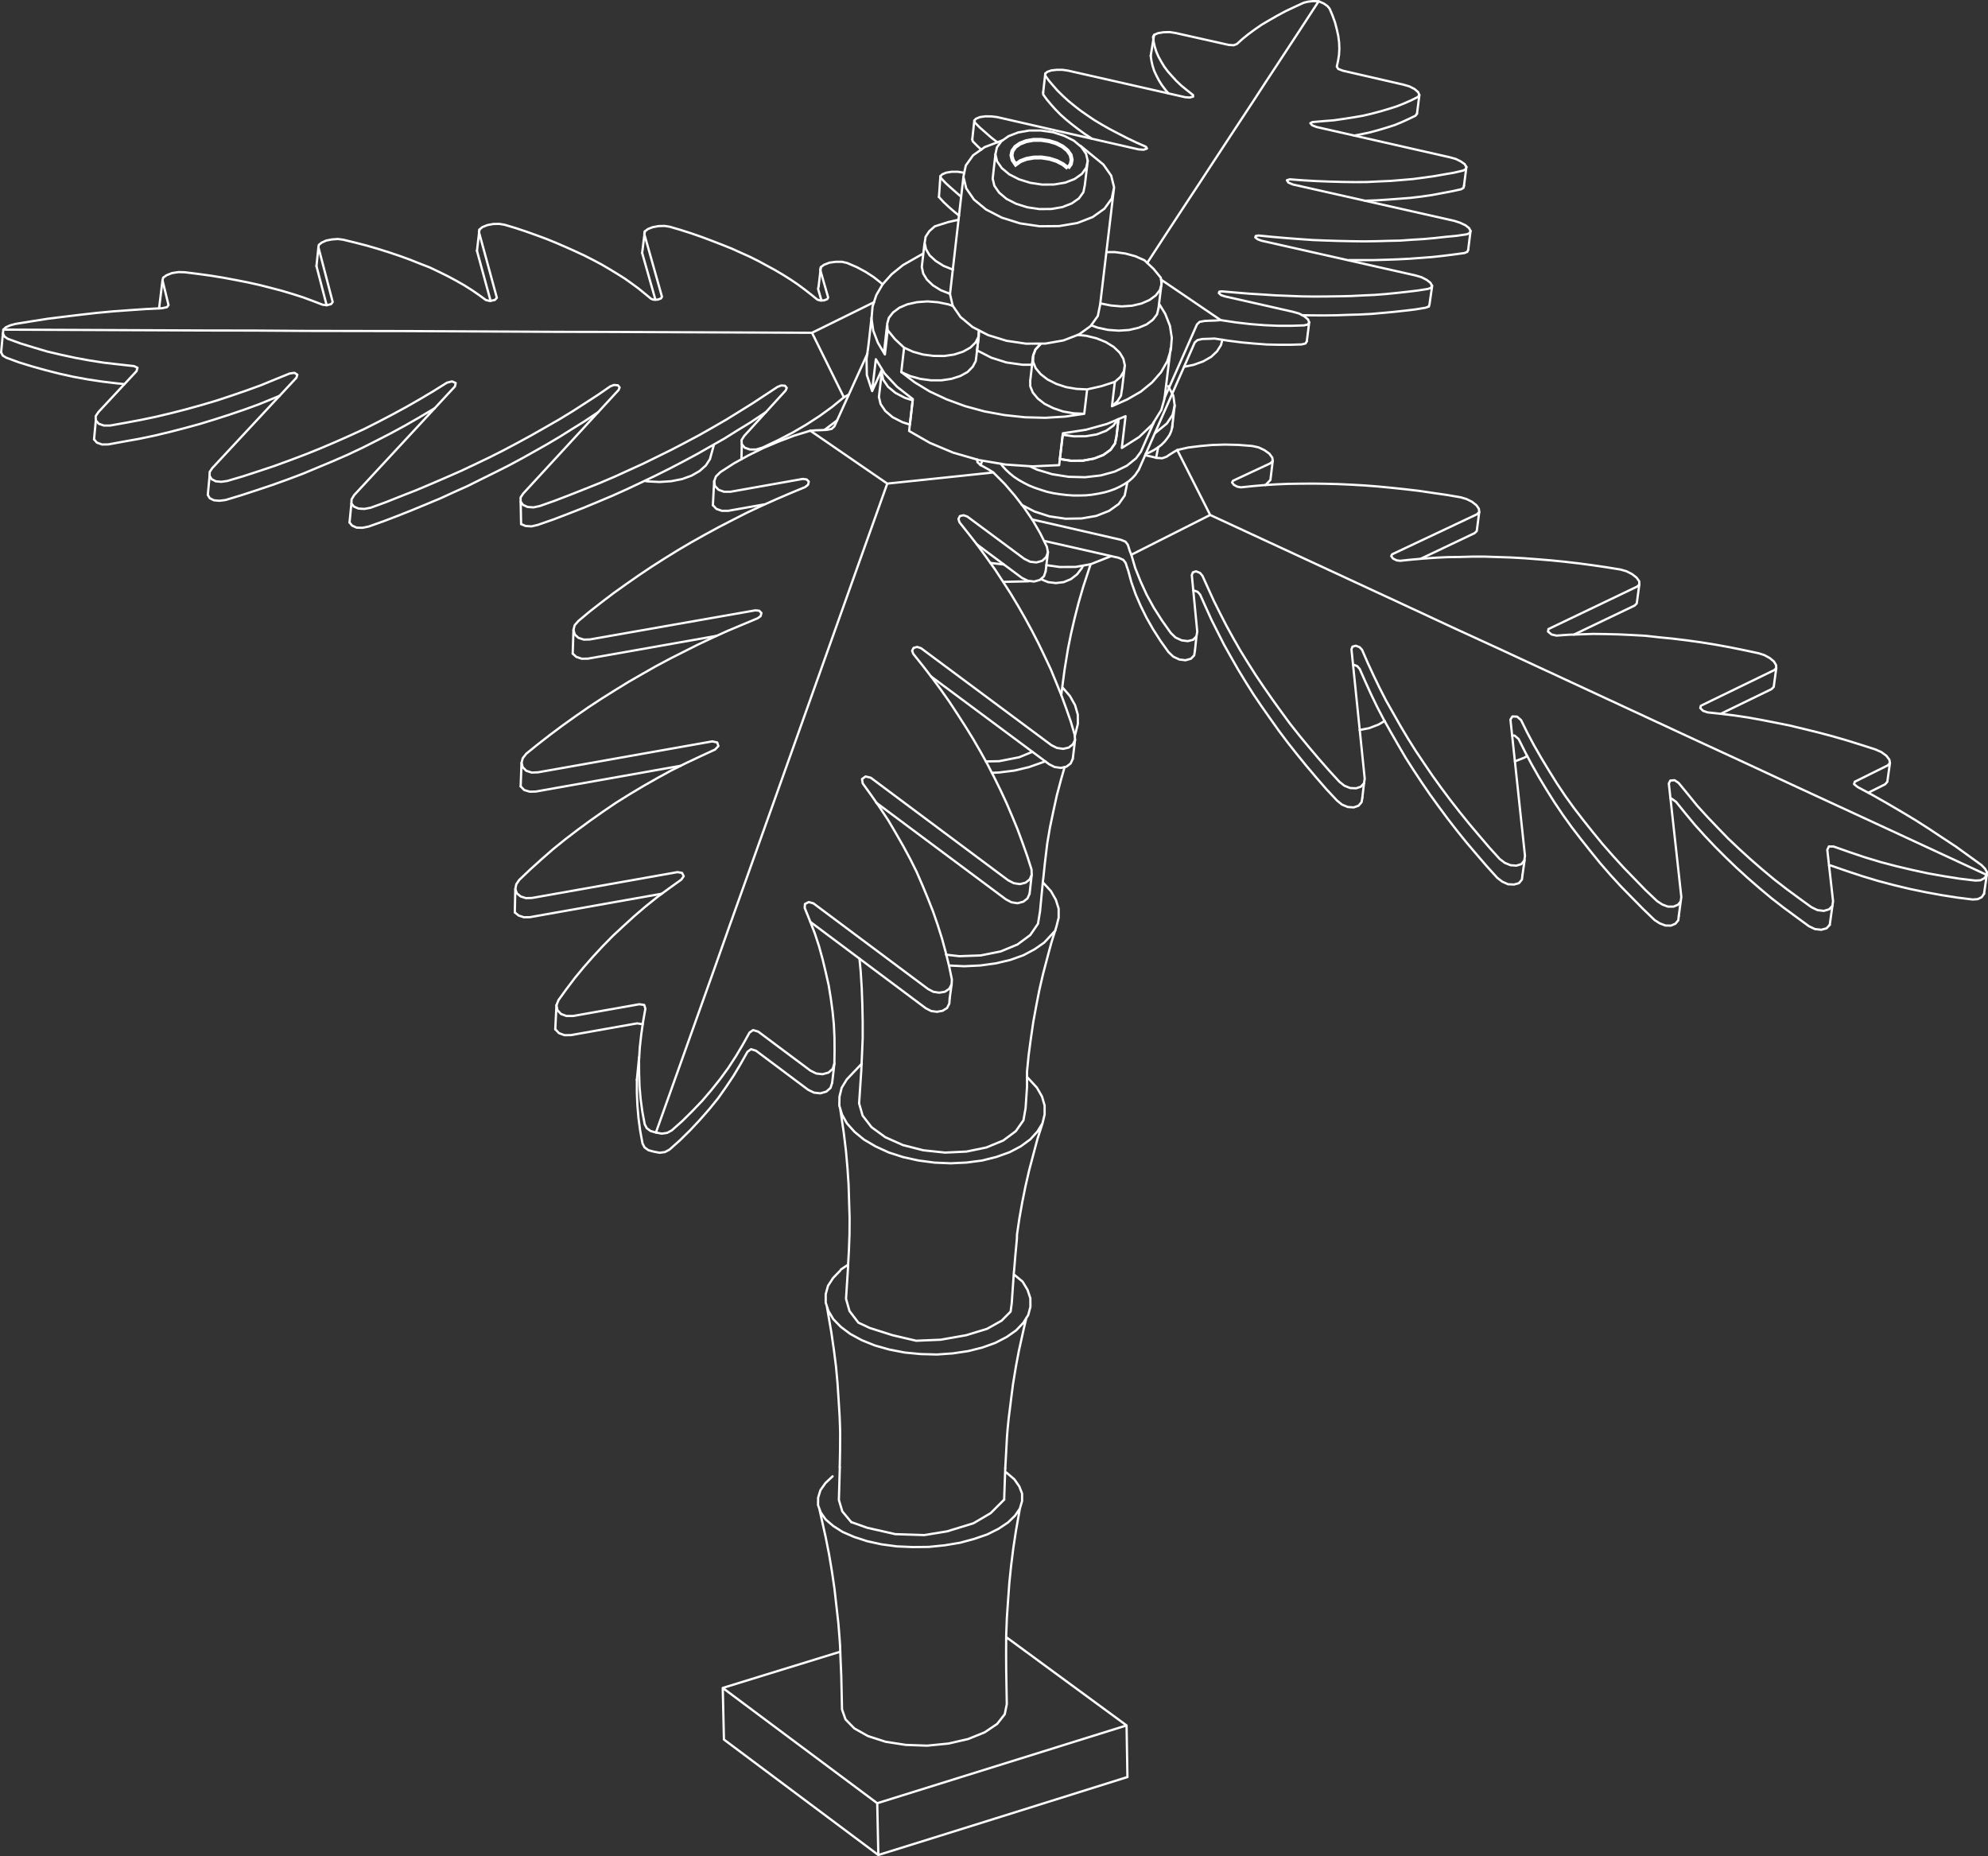 <?xml version="1.0" encoding="utf-8"?>
<!-- Generator: Adobe Illustrator 15.1.0, SVG Export Plug-In . SVG Version: 6.00 Build 0)  -->
<!DOCTYPE svg PUBLIC "-//W3C//DTD SVG 1.1//EN" "http://www.w3.org/Graphics/SVG/1.1/DTD/svg11.dtd">
<svg version="1.1" id="Calque_1" xmlns="http://www.w3.org/2000/svg" xmlns:xlink="http://www.w3.org/1999/xlink" x="0px" y="0px"
	 width="500.57px" height="467.366px" viewBox="0 0 500.57 467.366" enable-background="new 0 0 500.57 467.366"
	 xml:space="preserve">
<rect x="0" y="0" width="500.57" height="467.366" fill="#333333" stroke="none"/>
<polyline fill="none" points="220.883,454.045 221.16,467.081 182.285,438.01 181.984,425.017 220.883,454.045 "/>
<polyline fill="none" points="271.403,182.263 271.38,179.909 270.694,177.554 269.411,175.264 267.464,173.015 267.549,172.439 
	268.062,168.585 268.918,163.339 269.667,159.637 270.588,155.655 271.594,151.737 272.729,147.82 273.156,146.514 274.613,142.062 
	272.686,142.427 272.408,143.046 271.209,144.61 269.646,145.829 267.827,146.579 265.857,146.813 263.91,146.579 262.09,145.829 
	261.854,146.022 260.375,146.428 258.815,146.237 257.337,145.529 252.777,142.147 245.991,137.117 246.185,137.352 
	248.389,140.372 250.528,143.369 252.542,146.45 254.511,149.51 256.375,152.616 258.173,155.762 259.885,158.91 261.533,162.121 
	263.054,165.289 264.572,168.52 265.921,171.796 267.25,175.071 268.447,178.347 269.605,181.664 270.588,184.983 271.403,182.263 
	"/>
<polyline fill="none" points="260.314,128.726 257.209,127.099 257.359,127.162 257.874,127.847 260.035,131.015 261.94,134.312 
	263.588,137.651 263.868,139.044 263.287,143.859 262.86,145.102 262.09,145.829 263.91,146.579 265.857,146.813 267.827,146.579 
	269.646,145.829 271.209,144.61 272.408,143.046 274.613,142.062 279.813,140.028 281.697,140.457 282.834,140.971 283.433,141.741 
	283.732,142.683 284.076,143.668 284.888,146.642 285.959,149.662 287.22,152.573 288.677,155.528 290.347,158.459 292.208,161.37 
	294.222,164.196 295.441,165.352 296.962,166.06 298.502,166.251 299.873,165.866 300.688,165.032 300.879,163.854 301.264,160.214 
	301.458,159.038 300.472,148.634 301.563,149.02 302.186,149.725 303.619,152.916 305.053,156.083 306.638,159.23 308.242,162.398 
	309.998,165.523 311.776,168.628 313.66,171.731 315.629,174.856 317.704,177.919 319.826,180.936 321.986,183.976 324.255,186.996 
	326.59,189.95 329.006,192.924 331.491,195.858 334.039,198.789 336.67,201.595 337.912,202.6 339.369,203.199 340.867,203.305 
	342.064,202.879 342.836,202.001 343.03,200.867 343.457,197.205 343.629,196.071 342.687,186.996 342.366,183.805 344.72,183.357 
	347.117,182.435 348.637,181.536 350.222,184.383 352.042,187.552 353.903,190.741 355.895,193.865 357.95,196.972 360.089,200.096 
	362.274,203.113 364.542,206.176 366.897,209.215 369.318,212.21 371.844,215.188 374.368,218.119 377.024,221.052 378.285,222.015 
	379.742,222.657 381.218,222.722 382.461,222.38 383.21,221.481 383.809,216.685 383.98,215.507 381.454,191.705 383.745,190.806 
	384.559,190.355 385.672,192.476 387.49,195.687 389.417,198.875 391.387,202.001 393.484,205.125 395.711,208.229 398.046,211.269 
	400.442,214.288 402.902,217.328 405.473,220.282 408.126,223.173 410.91,226.019 413.714,228.865 416.627,231.671 417.93,232.503 
	419.343,233.041 420.755,233.061 421.849,232.592 422.578,231.733 422.705,230.643 423.198,226.981 423.348,225.848 
	420.608,200.887 422.021,201.894 424.354,204.783 426.708,207.632 429.234,210.435 431.846,213.195 434.522,215.872 
	437.284,218.527 440.131,221.116 443.084,223.684 446.079,226.19 449.143,228.564 452.289,230.877 455.478,233.212 457,233.939 
	458.583,234.111 459.912,233.748 460.724,232.869 461.386,228.117 461.558,226.938 460.55,217.927 461.023,217.947 464.984,219.318 
	468.945,220.624 472.926,221.823 476.885,222.871 480.909,223.835 484.848,224.649 488.809,225.377 492.749,225.997 496.709,226.49 
	497.972,226.404 498.978,225.911 499.577,225.055 500.261,220.302 500.285,219.555 499.814,218.718 498.934,217.819 
	492.469,213.152 489.086,210.928 485.705,208.68 482.216,206.454 478.683,204.334 475.067,202.214 471.447,200.159 470.399,199.604 
	474.66,197.484 475.217,196.863 475.879,192.132 475.729,191.276 474.981,190.292 473.696,189.35 472.175,188.686 468.56,187.529 
	464.92,186.396 461.366,185.368 457.727,184.404 454.151,183.527 450.597,182.671 447.067,181.964 443.577,181.278 440.131,180.659 
	436.683,180.145 433.323,179.737 446.079,173.509 446.616,172.953 447.259,168.22 447.195,167.45 446.658,166.551 445.61,165.694 
	444.284,164.967 442.849,164.496 439.146,163.705 435.55,162.977 431.888,162.312 428.314,161.735 424.738,161.241 421.25,160.813 
	417.783,160.471 414.334,160.086 410.932,159.895 407.636,159.743 404.381,159.658 401.17,159.615 398.002,159.723 396.354,159.786 
	411.617,152.464 412.131,151.931 412.772,147.179 412.75,146.366 412.065,145.423 410.932,144.545 409.54,143.839 408.063,143.412 
	404.487,142.832 400.977,142.318 397.445,141.847 393.955,141.442 390.531,141.099 387.127,140.819 383.809,140.563 
	380.448,140.372 377.171,140.264 373.919,140.157 370.73,140.157 367.562,140.243 364.457,140.286 361.396,140.434 358.421,140.649 
	357.714,140.713 371.287,134.249 371.844,133.712 372.462,128.939 372.376,128.126 371.758,127.228 370.645,126.349 
	369.232,125.643 367.753,125.215 364.221,124.616 360.689,124.102 357.222,123.588 353.733,123.181 350.307,122.818 
	346.945,122.495 343.629,122.239 340.291,122.047 337.014,121.896 333.759,121.81 330.571,121.768 327.446,121.79 324.319,121.833 
	321.322,121.962 318.646,122.132 319.887,120.848 320.466,116.053 320.358,115.239 319.61,114.232 318.389,113.355 316.89,112.648 
	315.33,112.306 311.837,112.028 308.456,111.943 305.159,112.048 302.1,112.328 299.167,112.691 296.425,113.312 295.505,113.847 
	294.607,114.404 293.729,115.002 292.638,115.389 291.311,115.303 288.355,114.617 286.729,118.3 286.45,118.685 285.874,119.564 
	285.123,120.377 284.223,121.168 283.882,121.382 283.195,124.764 281.697,126.905 279.256,128.64 276.046,129.902 272.322,130.544 
	268.298,130.61 264.229,130.01 260.461,128.789 260.314,128.726 "/>
<polyline fill="none" points="234.473,170.361 264.167,192.433 265.558,193.138 267.121,193.352 268.511,193.052 269.581,192.239 
	270.118,191.083 270.694,186.31 270.588,184.983 269.605,181.664 268.447,178.347 267.25,175.071 265.921,171.796 264.572,168.52 
	263.054,165.289 261.533,162.121 259.885,158.91 258.173,155.762 256.375,152.616 254.511,149.51 252.542,146.45 250.528,143.369 
	248.389,140.372 246.185,137.352 246.121,137.267 245.991,137.117 252.777,142.147 257.337,145.529 258.815,146.237 
	260.375,146.428 261.854,146.022 262.86,145.102 263.287,143.859 263.868,139.044 263.588,137.651 261.94,134.312 260.035,131.015 
	257.874,127.847 255.495,124.764 252.927,121.79 250.102,118.964 249.074,118.3 247.96,117.68 246.869,117.124 247.34,116.073 
	252.027,116.781 253.185,116.972 258.857,117.358 259.434,117.466 261.084,118.236 264.957,119.413 269.068,120.055 273.22,120.163 
	277.159,119.713 280.735,118.728 283.732,117.272 286.045,115.411 287.264,113.761 290.626,106.12 292.424,103.208 293.172,100.318 
	293.236,100.211 294.627,88.716 294.821,88.095 295.056,85.057 294.585,82.036 293.408,79.039 291.843,76.471 292.424,71.698 
	292.486,71.526 292.358,70.414 292.294,69.943 290.455,67.694 288.162,65.533 287.264,65.147 285.893,64.525 283.389,63.841 
	280.735,63.478 278.594,63.478 280.521,47.166 279.793,44.232 277.824,41.429 275.084,39.16 272.259,36.976 270.375,35.412 
	267.935,34.193 265.151,33.294 262.132,32.866 259.135,32.866 256.353,33.357 253.955,34.279 252.498,35.307 247.982,37.019 
	245.029,39.094 243.188,41.663 242.589,44.531 241.368,55.344 238.736,55.92 235.373,56.991 233.982,58.232 233.061,59.625 
	232.805,61.124 232.504,63.82 227.39,66.731 224.542,69.021 222.251,71.569 220.645,74.31 219.703,77.198 219.446,79.981 
	218.827,85.612 218.418,89.037 210.093,107.362 209.385,108.004 208.166,108.238 206.797,108.304 205.384,108.347 204.033,108.453 
	199.966,109.694 196.027,111.192 192.174,112.82 188.407,114.684 185.304,116.417 184.809,116.673 181.385,118.879 180.271,119.969 
	179.823,121.19 179.501,127.205 180.401,128.146 181.75,128.617 183.396,128.617 191.684,127.399 184.51,130.909 181.022,132.708 
	177.554,134.592 174.086,136.538 170.748,138.507 167.385,140.585 164.131,142.661 160.9,144.824 157.709,147.05 154.585,149.277 
	151.543,151.589 148.527,153.943 145.637,156.36 144.696,157.431 144.396,158.63 144.203,164.582 145.103,165.395 146.471,165.866 
	148.034,165.845 180.423,160.108 179.543,160.514 175.862,162.249 172.288,164.047 168.692,165.866 165.158,167.75 161.629,169.762 
	158.203,171.731 154.798,173.829 151.46,175.927 148.164,178.09 144.953,180.317 141.743,182.606 138.616,184.94 135.535,187.337 
	132.538,189.756 131.638,190.892 131.316,192.067 131.101,197.998 131.981,198.918 133.394,199.346 134.934,199.303 171.41,192.818 
	172.673,192.175 168.992,194.017 165.438,195.964 161.906,197.976 158.438,200.053 155.078,202.151 151.781,204.398 
	148.527,206.689 145.382,209 142.277,211.376 139.236,213.837 136.347,216.364 133.479,218.955 130.74,221.566 129.989,222.679 
	129.754,223.878 129.626,229.744 130.61,230.534 131.915,230.963 133.436,230.942 166.637,225.034 165.458,225.911 162.526,228.265 
	159.721,230.663 157.003,233.146 154.349,235.61 151.803,238.199 149.341,240.853 146.986,243.529 144.779,246.204 142.64,249.03 
	140.629,251.813 140.114,253.1 139.815,259.157 140.757,260.141 142.127,260.655 143.773,260.633 160.429,257.679 161.82,257.893 
	161.457,260.526 161.092,263.801 160.92,266.179 160.363,271.873 160.363,275.147 160.493,278.314 160.771,281.548 161.2,284.737 
	161.776,287.885 162.291,288.912 163.275,289.618 164.626,289.983 166.081,290.26 167.427,290.088 168.584,289.469 171.26,287.071 
	173.807,284.565 176.247,281.954 178.54,279.342 180.787,276.582 182.798,273.734 184.726,270.845 186.503,267.869 188.216,264.829 
	189.113,264.186 190.357,264.572 203.477,274.398 204.975,275.126 206.559,275.297 208.058,274.87 209.129,273.928 209.537,272.643 
	210.093,267.805 210.135,264.551 210.113,261.255 209.963,258.021 209.642,254.725 209.193,251.407 208.659,248.111 207.93,244.877 
	207.138,241.581 206.24,238.307 205.168,235.03 204.033,232.142 233.104,253.869 234.473,254.576 235.93,254.768 237.343,254.51 
	238.456,253.828 239.035,252.691 239.121,251.428 239.611,247.875 239.677,246.632 238.969,243.207 238.113,239.739 
	237.193,236.337 236.124,232.955 234.946,229.55 233.642,226.233 232.249,222.871 230.792,219.512 229.166,216.257 227.41,213.003 
	225.57,209.793 223.664,206.559 221.587,203.414 220.625,202.106 253.27,226.447 254.683,227.195 256.223,227.431 257.658,227.046 
	258.708,226.233 259.243,225.055 259.777,220.282 259.733,218.955 258.664,215.595 257.464,212.21 256.223,208.851 254.854,205.534 
	253.439,202.214 251.921,198.961 250.337,195.729 248.645,192.453 246.891,189.285 245.029,186.073 243.102,182.949 241.09,179.823 
	239.055,176.72 236.894,173.658 234.473,170.361 "/>
<polyline fill="none" points="321.386,86.788 322.008,86.812 324.939,86.812 327.745,86.726 328.729,86.489 329.05,85.932 
	329.649,81.159 329.372,80.452 328.449,79.662 327.893,79.361 330.313,79.404 333.44,79.425 336.521,79.382 339.518,79.276 
	342.474,79.191 345.385,79.039 348.21,78.783 351.014,78.525 353.733,78.226 356.407,77.906 358.978,77.478 359.77,77.179 
	360.54,71.89 360.175,71.204 359.233,70.477 357.906,69.792 356.429,69.363 338.768,65.362 339.69,65.49 345.941,65.49 349,65.405 
	351.978,65.297 354.909,65.147 357.8,64.934 360.625,64.719 363.365,64.42 366.083,64.078 368.739,63.712 369.465,63.412 
	369.681,62.899 370.174,58.875 370.279,58.146 369.917,57.441 369.016,56.733 367.647,56.091 366.213,55.62 343.648,50.547 
	346.646,50.44 349.557,50.249 352.426,50.035 355.208,49.82 357.906,49.498 360.56,49.113 363.066,48.642 365.548,48.171 
	367.905,47.657 368.503,47.294 368.631,46.758 369.232,42.028 368.781,41.321 367.839,40.658 366.578,40.036 365.141,39.631 
	340.975,34.15 342.621,33.828 344.934,33.337 347.075,32.758 349.152,32.138 351.164,31.497 352.983,30.746 354.761,29.932 
	356.407,29.141 356.792,28.628 357.393,23.938 357.092,23.21 356.174,22.419 354.867,21.755 353.305,21.307 349.194,20.342 
	338.149,17.816 336.97,17.368 336.607,16.788 336.928,15.29 337.164,13.814 337.25,12.272 337.183,10.666 336.97,9.039 
	336.607,7.392 336.156,5.657 335.538,3.945 334.787,2.169 334.23,1.526 333.311,0.884 332.025,0.328 330.635,0.285 329.35,0.434 
	328.302,0.69 325.925,1.784 323.698,2.831 321.557,3.987 319.588,5.1 318.089,5.979 317.66,6.235 315.928,7.435 314.302,8.634 
	312.823,9.832 311.433,11.094 310.619,11.394 309.377,11.309 295.998,8.312 294.521,8.077 292.981,8.12 291.568,8.354 
	290.603,8.783 289.747,14.048 289.918,15.247 290.197,16.511 290.583,17.753 291.159,18.994 291.802,20.236 292.572,21.456 
	293.494,22.677 294.222,23.533 268.876,17.773 267.527,17.582 266.071,17.582 264.724,17.73 263.696,18.095 263.201,18.523 
	262.668,23.253 262.668,23.789 263.353,24.752 263.566,25.031 264.638,26.315 265.771,27.577 267.035,28.861 268.425,30.104 
	269.924,31.325 271.508,32.544 273.156,33.742 274.976,34.941 251.065,29.484 249.652,29.312 248.112,29.291 246.761,29.484 
	245.757,29.889 245.329,30.36 244.816,35.092 244.943,35.606 246.163,36.825 247.084,37.681 247.982,37.019 252.498,35.307 
	253.955,34.279 256.353,33.357 259.135,32.866 262.132,32.866 265.151,33.294 267.935,34.193 270.375,35.412 272.045,36.696 
	277.824,41.429 279.793,44.232 280.521,47.166 278.594,63.478 280.735,63.478 283.389,63.841 285.893,64.525 288.162,65.533 
	290.455,67.694 292.294,69.943 292.486,71.526 292.424,71.698 291.843,76.471 293.408,79.039 294.585,82.036 295.056,85.057 
	294.821,88.095 294.671,88.544 293.751,97.3 293.236,100.318 292.424,103.208 290.603,106.184 287.264,113.761 286.045,115.411 
	283.732,117.272 280.735,118.728 277.159,119.713 273.22,120.163 269.068,120.055 264.957,119.413 261.084,118.236 259.434,117.466 
	258.857,117.358 253.185,116.972 252.027,116.781 247.34,116.073 246.891,117.081 247.96,117.68 249.074,118.3 250.102,118.964 
	252.927,121.79 255.495,124.764 257.209,127.099 260.461,128.789 264.229,130.01 268.298,130.61 272.322,130.544 276.046,129.902 
	279.256,128.64 281.697,126.905 283.195,124.764 283.882,121.382 284.223,121.168 285.123,120.377 285.874,119.564 286.45,118.685 
	286.729,118.3 288.355,114.617 291.098,115.303 291.63,112.605 292.444,112.006 293.258,111.192 293.899,110.379 294.5,109.502 
	294.907,108.561 295.142,107.619 295.25,106.677 295.782,102.116 295.441,99.633 295.164,99.142 298.139,92.354 300.558,91.863 
	302.934,91.007 304.945,89.871 306.444,88.458 307.428,86.917 307.793,85.569 309.27,85.784 312.61,86.212 315.842,86.511 
	318.989,86.747 321.386,86.788 "/>
<polyline fill="none" points="237.772,89.637 240.254,89.271 242.503,88.544 244.345,87.517 245.65,86.232 246.442,84.67 
	245.843,89.723 245.691,90.899 244.921,92.354 243.636,93.662 241.818,94.666 239.55,95.395 237.085,95.76 234.39,95.76 
	231.714,95.395 229.208,94.709 226.938,93.682 227.647,87.539 229.894,88.566 232.42,89.271 235.096,89.615 237.772,89.637 "/>
<polyline fill="#AFAAA5" points="222.808,89.252 223.515,83.129 223.343,81.993 222.681,87.667 222.808,89.252 "/>
<polyline fill="none" points="268.425,97.472 271.06,97.921 273.735,98.048 273.007,104.193 270.331,104.065 267.697,103.615 
	265.237,102.781 263.032,101.688 261.317,100.361 260.057,98.842 259.414,97.257 259.414,95.802 260.143,89.551 260.143,91.113 
	260.785,92.72 262.046,94.218 263.758,95.545 265.965,96.659 268.425,97.472 "/>
<polyline fill="none" points="282.663,96.872 282.253,99.633 281.377,101.026 279.985,102.288 280.713,96.145 282.106,94.924 
	282.982,93.49 282.663,96.872 "/>
<polyline fill="none" points="285.018,76.985 287.414,76.428 289.427,75.551 291.012,74.395 292.059,73.046 292.424,71.698 
	291.843,76.471 291.716,77.626 291.331,79.148 290.283,80.518 288.699,81.694 286.688,82.53 284.289,83.087 281.697,83.257 
	279.001,83.064 276.389,82.507 274.763,81.908 276.431,79.553 277.012,76.708 277.032,76.385 279.727,76.921 282.405,77.155 
	285.018,76.985 "/>
<polyline fill="none" points="235.611,65.704 237.581,66.946 239.911,67.888 239.207,73.988 236.872,73.068 234.902,71.847 
	233.384,70.391 232.462,68.873 232.099,67.223 232.805,61.081 233.17,62.75 234.068,64.291 235.611,65.704 "/>
<polyline fill="none" points="100.148,129.881 103.702,128.469 107.278,126.991 110.832,125.515 114.319,123.908 117.765,122.367 
	121.191,120.655 124.574,118.984 127.976,117.272 131.296,115.497 134.507,113.699 137.804,111.835 140.948,109.973 
	144.053,108.024 147.156,106.098 150.582,103.809 131.743,124.273 131.081,125.278 131.101,126.329 131.21,131.958 132.366,132.451 
	133.842,132.537 135.405,132.171 139.216,130.844 143.025,129.389 146.814,127.912 150.538,126.372 154.244,124.807 157.903,123.16 
	161.499,121.468 162.291,121.083 163.103,121.211 166.081,121.362 168.992,121.168 171.731,120.634 174.15,119.756 176.161,118.599 
	177.726,117.208 178.753,115.625 179.781,111.92 182.371,110.444 185.624,108.41 188.92,106.397 192.903,103.744 187.379,109.779 
	186.717,110.83 186.781,111.878 186.695,115.625 188.407,114.684 192.174,112.82 196.027,111.192 199.966,109.694 204.033,108.453 
	205.384,108.347 206.797,108.304 207.587,108.261 210.797,105.84 218.356,89.187 218.57,87.71 218.827,85.612 219.446,79.981 
	219.703,77.198 220.645,74.31 222.251,71.569 221.673,71.099 219.96,69.749 217.971,68.464 215.745,67.266 213.304,66.218 
	212.019,65.918 210.435,65.918 208.872,66.132 207.481,66.667 206.689,67.266 206.54,67.974 206.132,72.041 205.983,72.746 
	206.839,75.657 206.498,75.657 205.811,75.443 204.227,74.158 202.601,72.896 200.845,71.59 199.066,70.391 197.163,69.193 
	195.213,68.037 193.158,66.923 191.041,65.768 188.814,64.654 186.523,63.626 184.21,62.579 181.792,61.614 179.31,60.652 
	176.742,59.688 174.106,58.769 171.432,57.912 168.67,57.099 167.366,56.884 165.823,56.927 164.324,57.204 163.127,57.675 
	162.355,58.275 162.227,58.917 162.247,59.045 161.69,63.691 165.031,75.465 164.602,75.465 163.959,75.252 162.377,73.945 
	160.749,72.618 159.078,71.399 157.305,70.135 155.397,68.936 153.427,67.737 151.418,66.561 149.319,65.447 147.136,64.334 
	144.825,63.263 142.532,62.236 140.114,61.186 137.652,60.182 135.105,59.24 132.472,58.298 129.818,57.419 127.034,56.585 
	125.729,56.37 124.23,56.391 122.732,56.67 121.449,57.185 120.721,57.804 120.593,58.403 120.655,58.554 120.098,63.156 
	123.524,75.743 123.375,75.786 122.347,75.551 120.655,74.31 118.815,73.046 116.887,71.827 114.854,70.67 112.735,69.535 
	110.53,68.445 108.195,67.331 105.757,66.389 103.231,65.381 100.641,64.439 97.965,63.541 95.181,62.665 92.312,61.829 
	89.4,61.081 86.403,60.352 85.057,60.182 83.578,60.287 82.145,60.567 81.01,61.081 80.281,61.657 80.176,62.257 79.683,67.009 
	82.251,76.856 81.245,76.728 78.783,75.786 76.301,74.866 73.688,74.031 70.971,73.216 68.209,72.489 65.34,71.761 62.365,71.099 
	59.304,70.499 56.201,69.92 53.052,69.406 49.777,68.958 46.501,68.55 44.941,68.507 43.291,68.764 41.943,69.301 41.087,69.9 
	40.916,70.584 40.06,77.649 36.697,77.82 32.631,78.097 28.5,78.397 24.39,78.783 20.237,79.253 16.146,79.747 12.016,80.26 
	7.95,80.903 3.839,81.565 2.532,81.931 1.484,82.401 0.842,83.001 0.734,83.963 0.285,88.716 0.69,89.529 1.57,90.065 4.759,91.241 
	8.036,92.249 11.417,93.191 14.842,94.068 18.416,94.86 22.035,95.522 25.717,96.079 29.462,96.53 31.326,96.722 24.795,103.744 
	24.091,104.793 24.132,105.84 23.681,110.616 24.39,111.45 25.695,111.92 27.279,111.9 31.132,111.192 34.985,110.508 
	38.775,109.717 42.648,108.795 46.459,107.81 50.292,106.763 54.06,105.606 57.785,104.408 61.509,103.144 65.212,101.796 
	70.434,99.655 53.461,117.851 52.794,118.836 52.774,119.84 52.324,124.594 52.794,125.43 53.846,125.963 55.235,126.092 
	56.777,125.901 60.738,124.701 64.677,123.417 68.572,122.11 72.447,120.72 76.301,119.264 83.879,116.096 87.603,114.469 
	91.284,112.734 94.882,110.915 98.414,109.095 101.926,107.19 105.37,105.221 109.48,102.781 89.187,124.659 88.524,125.749 
	88.483,126.776 88.012,131.552 88.652,132.343 89.81,132.856 91.284,132.899 92.827,132.579 96.508,131.272 100.148,129.881 "/>
<path fill="none" stroke="#FFFFFF" stroke-width="0.57" stroke-linecap="round" stroke-linejoin="round" d="M252.841,377.6
	l0.279-7.898 M211.462,369.444l-0.235,8.241l0.856,2.868l2.249,2.698 M211.825,421.869l-0.191-4.387l-0.108-3.126l-0.149-2.098
	l-0.28-3.533l-0.491-4.344l-0.493-4.39l-0.643-4.367l-0.729-4.324l-0.856-4.324l-1.584-7.085 M255.154,389.782l0.665-4.367
	l0.962-5.46 M254.577,394.405l0.128-1.049 M254.705,393.355l0.449-3.574 M253.356,420.521l-0.022-4.389l0.022-4.345l0.169-4.409
	l0.302-4.39l0.321-4.43l0.429-4.154 M209.642,371.734l-1.798,1.692l-1.263,1.799l-0.579,1.884l-0.02,1.883l0.684,1.841l1.244,1.776
	l1.903,1.627l2.354,1.498l2.911,1.264l3.277,1.07l3.615,0.792l3.877,0.514l4,0.171l4.047-0.042l3.983-0.406l3.873-0.643l3.554-0.964
	l3.296-1.133l2.825-1.413l2.376-1.584l1.756-1.692l1.241-1.818l0.557-1.884v-1.884l-0.707-1.821l-1.243-1.776l-1.903-1.626
	 M253.506,370.858l-0.407-0.257 M253.506,429.062l-0.15-8.542 M211.825,421.869l0.194,8.562l0.878,2.506l2.225,2.269l3.426,1.927
	l4.432,1.433l5.094,0.792l5.396,0.191l5.352-0.533l4.942-1.135l4.177-1.69l3.145-2.121l1.908-2.44l0.513-2.546 M283.666,434.456
	l-30.31-22.24 M220.883,454.045l-38.899-29.028 M283.882,447.472l-0.216-13.016l-62.783,19.589l0.277,13.036l-38.875-29.071
	l-0.301-12.993l29.584-9.119 M283.882,447.452l-33.31,10.446l-15.199,4.751l-14.213,4.432"/>
<path fill="none" stroke="#FFFFFF" stroke-width="0.57" stroke-linecap="round" stroke-linejoin="round" d="M216.129,333.031
	l2.889,1.35l5.717,1.818l5.95,1.393l6.186-0.257l6.421-1.135l5.246-1.604l3.66-2.055l2.269-2.292l0.279-2.032 M213.518,318.988
	l0.235-4.173l0.149-4.09l0.022-4.153l-0.257-8.306l-0.277-4.152l-0.365-4.154l-0.319-2.696l-0.258-2.099l-0.9-6.079
	 M255.326,320.167l0.341-4.133l0.385-4.11l0.024-1.071 M256.076,310.853l0.599-4.066l0.729-4.087l0.812-4.025l0.92-4.004l1.049-3.96
	l1.048-3.939l1.265-3.918 M216.985,267.826l-3.767,3.961l-1.285,2.098l-0.557,2.247l-0.042,2.249l0.685,2.269l1.243,2.226
	l1.903,2.118l2.376,1.95l2.912,1.712l3.296,1.52l3.66,1.178l3.853,0.856l4.069,0.535l4.047,0.171l4.024-0.191l3.895-0.514
	l3.596-0.899l3.296-1.178l2.848-1.499l2.396-1.755l1.778-1.948l1.285-2.077l0.535-2.226v-2.27l-0.662-2.269l-1.285-2.227
	l-2.484-2.697 M254.747,328.215l0.557-8.048 M213.54,318.988l-0.515,8.048l0.878,3.083l2.227,2.911 M211.72,319.672l1.842-1.241
	 M257.489,322.712l-2.227-1.841 M214.332,383.251l4.025,1.435l7.083,1.604l7.301,0.236l5.737-0.941l6.637-2.035l4.324-2.546
	l3.424-3.425 M211.44,369.444l0.086-4.217l0.022-4.216l-0.022-1.285l-0.105-2.976l-0.257-4.195l-0.28-4.259l-0.385-4.238
	l-0.535-4.196l-0.321-2.183l-0.299-2.098l-1.156-6.702 M256.547,340.138l1.241-5.608 M257.788,334.529l0.662-2.76 M253.121,369.702
	l0.235-4.238l0.194-3.619l0.169-2.119l0.277-2.72l0.451-3.553l0.258-2.098l0.363-2.804l0.75-4.561l0.729-3.853 M211.568,319.93
	l-1.798,1.862l-1.283,1.97l-0.576,2.098v2.141l0.684,2.097l1.241,2.076l1.884,1.927l2.374,1.777l2.912,1.584l3.298,1.327
	l3.638,1.028l3.877,0.748l4,0.385l4.091,0.109l4-0.279l3.877-0.577l3.574-0.9l3.276-1.179l2.846-1.476l2.376-1.67l1.798-1.884
	l1.243-1.969l0.557-2.097l-0.024-2.141l-0.704-2.098l-1.241-2.078"/>
<path fill="none" stroke="#FFFFFF" stroke-width="0.57" stroke-linecap="round" stroke-linejoin="round" d="M259.905,130.801
	l22.329,5.117l1.155,0.471l0.601,0.791l0.257,0.836l0.277,0.856l0.341,0.813l0.986,3.36l1.327,3.319l1.521,3.339l1.798,3.273
	l2.056,3.233l2.247,3.169l1.199,1.155l1.541,0.705l1.542,0.194l1.349-0.342l0.834-0.879l0.193-1.176l-1.371-14.236l0.277-0.685
	l0.794-0.257l0.984,0.385l0.621,0.728l1.435,3.168l1.433,3.147l1.584,3.169l1.606,3.125l1.756,3.188l1.776,3.105l1.906,3.083
	l1.969,3.103l2.055,3.04l2.141,3.083l2.161,2.996l2.227,3.04l2.354,2.978l2.44,2.954l2.482,2.931l2.548,2.911l2.612,2.849
	l1.263,1.004l1.455,0.579l1.499,0.063l1.199-0.406l0.792-0.879l0.172-1.133l-3.338-32.581l0.255-0.665l0.814-0.234l0.984,0.363
	l0.621,0.686l1.413,3.253l1.479,3.19l1.541,3.189l1.648,3.21l3.596,6.336l1.864,3.126l1.989,3.167l2.055,3.062l2.141,3.146
	l2.183,3.04l2.269,3.04l2.354,3.019l2.44,3.017l2.506,2.977l2.546,2.974l2.634,2.911l1.263,0.963l1.455,0.599l1.479,0.109
	l1.261-0.385l0.729-0.9l0.171-1.178l-3.66-34.314l0.491-0.79l1.18,0.042l1.003,0.877l1.584,3.21l1.692,3.169l1.842,3.21l1.925,3.169
	l1.97,3.167l2.099,3.148l2.203,3.061l2.354,3.06l2.421,3.04l2.44,2.977l2.59,2.954l2.654,2.911l5.565,5.737l2.911,2.761l1.307,0.856
	l1.413,0.537h1.413l1.133-0.471l0.687-0.836l0.149-1.133l-3.147-28.558l0.385-0.748l1.069-0.085l1.008,0.685l2.355,2.868
	l2.333,2.869l2.548,2.803l2.59,2.718l2.676,2.763l2.74,2.589l2.87,2.612l2.931,2.548l2.997,2.503l3.061,2.378l3.188,2.354
	l3.168,2.29l1.499,0.728l1.606,0.193l1.325-0.385l0.836-0.856l0.171-1.178l-1.454-12.95l0.407-0.856l1.175,0.02l3.963,1.393
	l3.939,1.327l3.981,1.199l3.981,1.047l4.002,0.942l3.961,0.856l3.983,0.708l3.893,0.621l3.985,0.473l1.283-0.066l0.986-0.514
	l0.618-0.836l0.024-0.747l-0.471-0.836l-0.88-0.899l-6.465-4.667l-3.382-2.224l-3.382-2.249l-3.488-2.226l-3.534-2.119l-3.616-2.12
	l-3.62-2.055l-3.702-1.989l-0.9-0.728l0.172-0.6l8.285-4.111l0.577-0.6l-0.149-0.856l-0.749-0.984l-1.285-0.942l-1.521-0.665
	l-3.615-1.157l-3.64-1.133l-3.554-1.027l-3.64-0.964l-3.576-0.877l-3.554-0.856l-3.53-0.708l-3.49-0.686l-3.446-0.62l-3.448-0.514
	l-3.36-0.408l-3.36-0.362l-1.135-0.386l-0.707-0.708l0.152-0.577l18.43-8.948l0.557-0.536l-0.064-0.77l-0.537-0.899l-1.048-0.857
	l-1.327-0.728l-1.435-0.471l-3.703-0.791l-3.596-0.729l-3.662-0.665l-3.574-0.577l-3.576-0.494l-3.488-0.428l-3.468-0.342
	l-3.448-0.385l-3.402-0.191l-3.296-0.152l-3.254-0.084l-3.211-0.043l-3.168,0.108l-3.083,0.105l-2.997,0.214l-1.241-0.277
	l-0.898-0.75l0.106-0.62l22.349-10.703l0.535-0.514l-0.022-0.813l-0.685-0.943l-1.133-0.878l-1.393-0.706l-1.477-0.428l-3.576-0.58
	l-3.51-0.514l-3.532-0.471l-3.49-0.405l-3.424-0.343l-3.404-0.279l-3.318-0.256l-3.36-0.191l-3.277-0.108l-3.252-0.107h-3.188
	l-3.168,0.086l-3.105,0.043l-3.061,0.148l-2.975,0.215l-2.956,0.256l-2.931,0.3l-0.856-0.107l-0.922-0.45l-0.449-0.621l0.216-0.45
	l21.363-10.082l0.577-0.557l-0.086-0.813l-0.618-0.899l-1.114-0.879l-1.413-0.706l-1.479-0.428l-3.532-0.6l-3.532-0.514
	l-3.468-0.514l-3.488-0.407l-3.426-0.363l-3.362-0.323l-3.316-0.256l-3.338-0.191l-3.276-0.152l-3.255-0.085l-3.188-0.042
	l-3.125,0.022l-3.127,0.043l-2.997,0.129l-3.039,0.191l-2.891,0.256l-2.931,0.3l-0.878-0.15l-0.9-0.471l-0.449-0.599l0.216-0.429
	l9.438-4.409l0.579-0.6l-0.108-0.814l-0.748-1.007l-1.221-0.877l-1.499-0.708l-1.561-0.342l-3.492-0.277l-3.382-0.085l-3.297,0.105
	l-3.059,0.279l-2.933,0.363l-2.742,0.622l-0.919,0.535l-0.898,0.557l-0.878,0.599l-1.092,0.386l-1.327-0.086l-2.956-0.686
	 M262.09,145.829l1.82,0.75l1.948,0.234l1.969-0.234l1.82-0.75l1.562-1.219l1.199-1.563l0.277-0.62 M267.549,172.439l0.513-3.854
	l0.856-5.246 M268.918,163.339l0.748-3.702l0.922-3.982l1.006-3.918l1.135-3.917l0.427-1.306l1.457-4.453 M252.691,146.514
	l6.337-0.148 M249.373,141.741l3.426,0.406 M267.226,174.985l0.323-2.546 M248.24,191.726l3.34-0.064l5.028-0.985l3.34-1.37
	 M262.668,221.438l0.427-4.087l0.493-4.091 M264.381,208.316l0.856-4.07l0.875-4.002l1.052-3.958l0.897-3.126 M263.588,213.26
	l0.108-0.918 M263.696,212.341l0.685-4.025 M270.632,185.346l0.771-3.083l-0.022-2.354l-0.687-2.355l-1.283-2.29l-1.947-2.249
	 M249.738,194.594l1.842-0.086l3.915-0.491l3.64-0.879l4.066-1.434 M238.199,240.381l3.34,0.385l5.394-0.191l5.033-1.007
	l4.238-1.755l3.21-2.375l1.948-2.846l0.513-3.127l0.772-8.027 M216.858,269.731l0.191-4.176l0.172-4.152v-4.216l-0.086-4.152
	l-0.15-4.176l-0.257-4.173l-0.321-3.32 M264.766,237.236l1.241-3.939 M262.646,245.2l1.369-5.203 M264.016,239.997l0.75-2.761
	 M258.6,269.795l0.407-4.13l0.557-4.132l0.598-4.111l0.75-4.109l0.792-4.045l0.941-4.067 M266.007,233.297l0.557-2.226v-2.269
	l-0.706-2.249l-1.263-2.204l-2.033-2.206 M239.227,243.123l3.576,0.172l4.066-0.193l3.897-0.536l3.615-0.857l3.299-1.176
	l2.847-1.521l2.418-1.69l2.848-3.083 M216.321,277.844l0.88,3.062l2.245,2.911l3.468,2.526l4.454,1.99l5.136,1.307l5.461,0.577
	l5.394-0.258l4.986-1.027l4.263-1.755l3.167-2.354l1.928-2.741l0.535-3.039l0.363-5.416v-3.833 M216.858,269.731l-0.537,8.092"/>
<path fill="none" stroke="#FFFFFF" stroke-width="0.57" stroke-linecap="round" stroke-linejoin="round" d="M460.55,217.927
	l0.473,0.02l3.961,1.371l3.961,1.306l3.981,1.199l3.959,1.047l4.024,0.965l3.939,0.813l3.961,0.728l3.939,0.62l3.961,0.493
	l1.263-0.086l1.006-0.493l0.599-0.856 M420.608,200.887l1.413,1.007l2.333,2.889l2.354,2.849l2.526,2.803l2.612,2.76l2.676,2.677
	l2.762,2.655l2.848,2.589l2.953,2.568l2.995,2.506l3.063,2.374l3.146,2.313l3.188,2.335l1.523,0.727l1.582,0.172l1.329-0.363
	l0.812-0.879 M380.748,185.174l0.643,0.043l0.986,0.856l1.604,3.212l1.692,3.19l1.817,3.211l1.928,3.188l1.97,3.126l2.097,3.125
	l2.227,3.103l2.335,3.04l2.396,3.019l2.46,3.04l2.57,2.954l2.654,2.892l2.784,2.845l2.804,2.847l2.914,2.806l1.303,0.833
	l1.413,0.537l1.413,0.02l1.094-0.469l0.729-0.858l0.127-1.09 M340.761,167.343l0.984,0.386l0.621,0.706l1.413,3.19l1.477,3.254
	l1.542,3.188l1.646,3.148l1.778,3.167l1.82,3.169l1.861,3.188l1.992,3.125l2.055,3.106l2.139,3.125l2.185,3.017l2.269,3.063
	l2.355,3.039l2.42,2.995l2.526,2.977l2.524,2.931l2.656,2.934l1.261,0.962l1.457,0.643l1.477,0.065l1.243-0.342l0.749-0.899
	l0.149-1.179 M300.472,148.634l1.091,0.385l0.623,0.705l1.433,3.191l1.435,3.168l1.584,3.146l1.604,3.168l1.756,3.125l1.778,3.105
	l1.884,3.103l1.969,3.125l2.075,3.063l2.122,3.017l2.161,3.04l2.269,3.02l2.334,2.954l2.417,2.974l2.484,2.934l2.548,2.931
	l2.632,2.806l1.241,1.005l1.457,0.6l1.499,0.105l1.197-0.426l0.772-0.878l0.194-1.134 M263.01,136.218l18.687,4.239l1.138,0.514
	l0.599,0.77l0.299,0.942l0.343,0.985l0.812,2.974l1.071,3.02l1.261,2.911l1.457,2.955l1.67,2.931l1.861,2.911l2.014,2.826
	l1.219,1.156l1.521,0.708l1.541,0.191l1.371-0.385l0.814-0.834l0.191-1.178 M304.712,129.668l24.487,11.346l24.468,11.345
	l12.182,5.672l12.264,5.631l24.448,11.346l24.426,11.345l12.244,5.652l12.18,5.671l24.446,11.303l24.404,11.323 M296.425,113.312
	l8.288,16.355l-19.847,10.018"/>
<path fill="none" stroke="#FFFFFF" stroke-width="0.57" stroke-linecap="round" stroke-linejoin="round" d="M222.229,71.612
	l-0.557-0.514l-1.712-1.35l-1.989-1.284l-2.227-1.198l-2.44-1.048l-1.285-0.299h-1.584l-1.562,0.213l-1.391,0.535l-0.792,0.6
	l-0.149,0.708l1.989,6.935l-0.213,0.406l-0.834,0.323l-0.984,0.02l-0.687-0.213l-1.584-1.285l-1.626-1.262l-1.756-1.306
	l-1.778-1.199l-1.903-1.198l-1.95-1.156l-2.055-1.114l-2.117-1.155l-2.227-1.113l-2.291-1.028l-2.313-1.047l-2.418-0.965
	l-2.482-0.962l-2.568-0.965l-2.636-0.918l-2.674-0.857l-2.762-0.813l-1.305-0.214l-1.543,0.042l-1.499,0.277l-1.197,0.471
	l-0.772,0.6l-0.128,0.643l4.452,15.797l-0.255,0.428l-0.814,0.3l-1.008,0.022l-0.643-0.213l-1.582-1.307l-1.628-1.327l-1.67-1.219
	l-1.773-1.264l-1.908-1.199l-1.97-1.198l-2.009-1.176l-2.1-1.114l-2.183-1.113l-2.311-1.071l-2.293-1.027l-2.418-1.05l-2.462-1.004
	l-2.546-0.942l-2.634-0.942l-2.654-0.879l-2.784-0.834l-1.305-0.215l-1.499,0.021l-1.499,0.279l-1.283,0.514l-0.729,0.619
	l-0.127,0.6l4.515,16.591l-0.515,0.535l-1.219,0.256l-1.028-0.234l-1.692-1.241l-1.84-1.264l-1.928-1.219l-2.033-1.156l-2.119-1.135
	l-2.205-1.09l-2.334-1.114l-2.438-0.942l-2.526-1.008l-2.59-0.942l-2.676-0.899l-2.784-0.875l-2.87-0.836L89.4,61.081l-2.997-0.729
	l-1.347-0.17l-1.479,0.105l-1.433,0.28l-1.135,0.514l-0.729,0.577l-0.105,0.6l3.596,13.786l-0.407,0.536l-1.091,0.277l-1.028-0.128
	l-2.462-0.942l-2.482-0.92l-2.612-0.835l-2.718-0.814l-2.762-0.727l-2.869-0.729l-2.975-0.662l-3.061-0.6l-3.103-0.579l-3.149-0.514
	l-3.274-0.448l-3.276-0.408l-1.56-0.043l-1.65,0.256l-1.347,0.537l-0.856,0.6l-0.171,0.684l1.518,6.251l-0.405,0.514l-1.221,0.257
	l-4.111,0.213l-4.066,0.277l-4.13,0.3l-4.111,0.385l-4.152,0.471l-4.091,0.493l-4.13,0.514L7.95,80.903l-4.111,0.663l-1.307,0.365
	l-1.047,0.471l-0.643,0.6l-0.108,0.962l0.407,0.793l0.834,0.557l3.235,1.176l3.274,1.008l3.38,1.004l3.448,0.813l3.574,0.771
	l3.598,0.665l3.703,0.577l3.726,0.428l3.831,0.428l0.878,0.408l-0.238,0.856l-9.59,10.296l-0.704,1.049l0.042,1.047l0.729,0.856
	l1.285,0.451h1.604l3.831-0.684l3.875-0.729l3.809-0.793l3.853-0.918l3.833-0.985l3.789-1.051l3.768-1.113l3.748-1.241l3.745-1.284
	l3.704-1.348l3.596-1.479l3.64-1.476l1.199-0.172l0.729,0.471l-0.238,0.771l-21.169,22.734l-0.667,0.985l-0.02,1.004l0.515,0.814
	l1.047,0.536l1.369,0.129l1.523-0.215l3.981-1.178l3.939-1.284l3.917-1.305l3.875-1.413l3.853-1.456l3.787-1.521l3.77-1.604
	l3.724-1.65l3.681-1.69l3.598-1.82l3.554-1.862l3.51-1.907l3.468-1.989l3.338-1.993l3.321-2.075l1.285-0.322l0.917,0.408
	l-0.191,0.856l-25.368,27.358l-0.663,1.09l-0.042,1.027l0.64,0.793l1.158,0.492l1.474,0.085l1.584-0.299l3.877-1.413l3.809-1.518
	l3.831-1.499l3.748-1.584l3.726-1.606l3.701-1.627l3.64-1.712l3.662-1.756l3.554-1.798l3.552-1.884l3.446-1.884l3.426-1.947
	l3.404-1.949l3.338-2.033l3.232-2.077l3.232-2.098l3.167-2.183l0.922-0.342l0.983,0.085l0.429,0.537l-0.257,0.643l-24.019,26.073
	l-0.662,1.004l0.02,1.051l0.601,0.813l1.155,0.514l1.479,0.105l1.584-0.342l3.809-1.348l3.789-1.456l3.79-1.499l3.745-1.499
	l3.704-1.583l3.66-1.67l3.618-1.649l3.576-1.756l3.554-1.755l3.529-1.841l3.448-1.841l3.36-1.904l3.404-1.97l3.254-2.012
	l3.274-2.034l3.147-2.075l3.188-2.098l0.922-0.366l0.962,0.066l0.451,0.534l-0.258,0.643l-10.468,11.473l-0.662,1.051l0.063,1.048
	l0.749,0.856l1.285,0.451h1.584l1.648-0.494l3.767-1.798l3.662-1.905l3.53-2.054l3.34-2.163l3.191-2.312l2.953-2.417l1.263-0.708
	 M290.774,109.117l3.041-2.483l1.435-2.163l0.532-2.354l-0.341-2.483l-1.305-2.397 M300.879,163.854l0.385-3.64 M343.03,200.867
	l0.427-3.662 M383.359,220.302l0.535-3.744 M422.705,230.643l0.493-3.662 M460.724,232.869l0.663-4.752 M499.577,225.055
	l0.684-4.753 M475.217,196.863l0.662-4.73 M446.616,172.953l0.643-4.732 M412.131,151.931l0.641-4.752 M371.844,133.712l0.618-4.773
	 M319.887,120.848l0.579-4.795 M263.458,142.298l3.382,0.471l4.025-0.023l3.767-0.684l5.161-2.033 M342.366,183.805l2.354-0.448
	l2.396-0.922l1.542-0.899 M384.559,190.355l-0.814,0.45l-2.291,0.899 M318.646,122.132l1.241-1.284 M357.734,140.691l13.553-6.443
	l0.557-0.536 M396.31,159.786l15.307-7.321l0.515-0.534 M433.259,179.737l12.82-6.228l0.537-0.557 M470.421,199.604l4.238-2.119
	l0.557-0.622"/>
<path fill="none" stroke="#FFFFFF" stroke-width="0.57" stroke-linecap="round" stroke-linejoin="round" d="M178.753,115.625
	l-1.028,1.583l-1.564,1.391l-2.011,1.157l-2.418,0.878l-2.74,0.535l-2.911,0.194l-2.978-0.151l-0.812-0.129 M178.753,115.625
	l1.027-3.705 M295.25,106.677l-0.108,0.942l-0.235,0.942l-0.407,0.942l-0.601,0.877l-0.641,0.813l-0.814,0.814l-0.962,0.728
	l-1.052,0.665l-1.175,0.6l-0.792,0.299 M207.587,108.261l3.21-2.421 M131.21,131.958l1.155,0.493l1.477,0.086l1.562-0.366
	l3.812-1.327l3.809-1.456l3.789-1.477l3.724-1.541l3.706-1.564l3.66-1.647l3.596-1.692l3.574-1.712l3.554-1.776l3.534-1.841
	l3.468-1.864l3.338-1.905l3.404-1.927l3.252-2.034l3.296-2.012l3.983-2.654 M88.012,131.552l0.641,0.791l1.157,0.514l1.475,0.043
	l1.542-0.32l3.682-1.307l3.64-1.391l3.554-1.413l3.576-1.478l3.554-1.477l3.488-1.606l3.446-1.542l3.426-1.712l3.382-1.67
	l3.402-1.712l3.32-1.776l3.21-1.798l3.297-1.864l3.145-1.862l3.105-1.949l3.103-1.926l3.426-2.29 M52.324,124.594l0.471,0.836
	l1.052,0.534l1.389,0.129l1.542-0.191l3.961-1.2l3.939-1.284l3.895-1.307l3.875-1.391l3.854-1.456l7.579-3.167l3.723-1.627
	l3.682-1.735l3.598-1.819l3.532-1.82l3.512-1.905l3.444-1.969l4.111-2.44 M23.681,110.616l0.708,0.834l1.305,0.471l1.584-0.021
	l3.853-0.708l3.853-0.685l3.79-0.791l3.873-0.922l3.811-0.985l3.833-1.047l3.767-1.156l3.726-1.198l3.724-1.264l3.703-1.348
	l5.222-2.141 M0.285,88.716l0.405,0.813l0.88,0.536l3.188,1.176l3.277,1.008l3.382,0.942l3.424,0.877l3.574,0.792l3.62,0.663
	l3.682,0.557l3.745,0.451l1.864,0.191 M79.683,67.009l2.568,9.847 M120.098,63.156l3.426,12.587 M161.69,63.691l3.34,11.774
	 M206.132,72.041l-0.149,0.705l0.856,2.911 M204.462,83.792l-25.623-0.107l-25.56-0.108l-12.737-0.02l-12.758-0.066l-25.454-0.127
	l-25.451-0.043l-12.715-0.086l-12.653-0.021l-25.366-0.108L0.842,83.001 M212.49,100.041l-8.027-16.249l15.626-7.708"/>
<path fill="none" stroke="#FFFFFF" stroke-width="0.57" stroke-linecap="round" stroke-linejoin="round" d="M293.172,100.318
	l8.219-18.625l0.665-0.643l1.243-0.234l1.347-0.064l1.369-0.043l1.351-0.106l3.809,0.577l3.684,0.428l3.574,0.279l3.468,0.148h3.296
	l3.125-0.105l0.983-0.215l0.344-0.557l-0.277-0.708l-0.922-0.79l-1.327-0.707l-1.584-0.449l-17.125-3.876l-0.942-0.319l-0.577-0.514
	l0.128-0.365l0.684-0.063l3.446,0.299l3.362,0.277l3.402,0.213l3.296,0.215l3.296,0.128l3.191,0.128l3.169,0.043l3.168-0.02
	l3.039-0.043l3.041-0.065l2.953-0.149l2.912-0.128l2.825-0.214l2.804-0.279l2.72-0.299l2.676-0.32l2.568-0.408l0.792-0.299
	l0.172-0.557l-0.365-0.686l-0.942-0.728l-1.327-0.685l-1.477-0.428l-38.811-8.754l-0.961-0.365l-0.579-0.471l0.127-0.363
	l0.685-0.108l3.468,0.342l3.468,0.3l3.34,0.256l3.362,0.237l3.252,0.129l3.274,0.105l3.21,0.066l3.191,0.042l3.061-0.042
	l3.083-0.086l2.953-0.066l2.955-0.213l2.89-0.172l2.828-0.256l2.74-0.3l2.717-0.256l2.634-0.385l0.748-0.301l0.213-0.557
	l-0.363-0.705l-0.9-0.708l-1.369-0.643l-1.435-0.471l-40.675-9.162l-1.133-0.491l-0.365-0.58l0.729-0.233l3.382,0.256l3.341,0.191
	l3.296,0.128l3.21,0.086l3.149,0.043l3.081-0.021l3.02-0.151l2.911-0.128l2.848-0.234l2.784-0.237l2.74-0.363l2.612-0.364
	l2.524-0.449l2.484-0.428l2.354-0.557l0.599-0.365l0.13-0.534l-0.451-0.708l-0.942-0.663l-1.261-0.623l-1.437-0.405l-33.628-7.644
	l-1.094-0.428l-0.471-0.534l0.515-0.279l2.72-0.234l2.674-0.214l2.548-0.366l2.462-0.385l2.354-0.406l2.269-0.536l2.163-0.577
	l2.097-0.622l2.014-0.643l1.817-0.729l1.756-0.77l1.67-0.834l0.385-0.493l-0.301-0.728l-0.918-0.791l-1.307-0.665l-1.562-0.448
	l-15.155-3.491l-1.18-0.448l-0.363-0.58l0.321-1.499l0.235-1.476l0.086-1.542l-0.066-1.606l-0.213-1.627l-0.363-1.647l-0.451-1.735
	l-0.618-1.712l-0.75-1.776l-0.557-0.643l-0.919-0.643l-1.285-0.556l-1.391-0.043l-1.285,0.148l-1.048,0.256l-2.376,1.094
	l-2.227,1.047l-2.141,1.156L319.588,5.1l-1.928,1.135l-1.732,1.199l-1.626,1.199l-1.479,1.198l-1.391,1.262l-0.814,0.299
	l-1.241-0.085l-13.379-2.997l-1.477-0.234l-1.541,0.043l-1.413,0.234l-0.966,0.428l-0.277,0.536l0.171,1.242l0.277,1.219
	l0.385,1.241l0.537,1.242l0.685,1.241l0.748,1.241l0.922,1.242l1.027,1.156l1.133,1.241l1.266,1.198l1.454,1.18l1.477,1.176
	l0.022,0.385l-0.878,0.237l-1.133-0.086l-29.542-6.702l-1.349-0.191h-1.457l-1.347,0.148l-1.028,0.365l-0.495,0.428v0.535
	l0.922,1.264l1.072,1.261l1.114,1.264l1.283,1.262l1.371,1.264l1.518,1.242l1.565,1.219l1.69,1.178l1.798,1.219l1.925,1.155
	l2.036,1.156l2.097,1.092l2.247,1.157l2.335,1.113l2.374,1.047l0.258,0.45l-0.834,0.3l-1.283-0.086l-35.622-8.134l-1.413-0.171
	l-1.54-0.022l-1.351,0.193l-1.004,0.405l-0.429,0.471l0.171,0.537l1.261,1.262l1.371,1.198l1.435,1.264l1.562,1.219h-0.044
	 M259.434,117.466l1.65,0.771l3.873,1.176l4.111,0.643l4.152,0.107l3.939-0.45l3.576-0.985l2.998-1.456l2.312-1.862l1.219-1.649
	l3.338-7.577 M295.142,107.619l0.64-5.502 M206.132,72.041l0.557-4.774 M161.69,63.691l0.665-5.417 M120.098,63.156l0.623-5.352
	 M88.012,131.552l0.471-4.775 M52.324,124.594l0.451-4.753 M79.683,67.009l0.493-4.752 M40.916,70.584l-0.856,7.065 M23.681,110.616
	l0.451-4.775 M0.285,88.716l0.449-4.753 M186.781,111.878l-0.086,3.748 M131.21,131.958l-0.11-5.629 M291.098,115.303l0.532-2.675"
	/>
<path fill="none" stroke="#FFFFFF" stroke-width="0.57" stroke-linecap="round" stroke-linejoin="round" d="M285.874,119.564
	l-0.75,0.813l-0.9,0.791l-1.028,0.685l-1.133,0.642l-1.221,0.579l-1.327,0.492l-1.391,0.407l-1.521,0.32l-1.519,0.258l-1.584,0.17
	l-1.648,0.043h-1.648l-1.692-0.128l-1.626-0.191l-1.648-0.257l-1.648-0.365l-1.542-0.491l-1.519-0.514l-1.435-0.579l-1.371-0.705
	l-1.285-0.729l-1.156-0.77l-1.047-0.857l-0.964-0.899l-0.814-0.899l-0.429-0.6 M286.45,118.685l0.28-0.385 M286.45,118.685
	l-0.576,0.879 M236.423,49.606l1.177,1.285l1.349,1.262l1.413,1.221l1.113,0.899 M244.816,35.092l0.127,0.514l1.219,1.219
	l0.922,0.856 M262.668,23.253v0.536l0.898,1.242l1.072,1.284l1.133,1.262l1.263,1.284l1.391,1.242l1.499,1.221l1.584,1.219
	l1.648,1.198l1.82,1.199 M289.747,14.048l0.171,1.198l0.279,1.264l0.385,1.242l0.577,1.241l0.643,1.242l0.77,1.219l0.922,1.221
	l0.729,0.856 M340.953,34.15l1.668-0.322l2.312-0.491l2.141-0.579l2.077-0.621l2.012-0.641l1.82-0.75l1.778-0.814l1.646-0.791
	l0.385-0.513 M343.648,50.547l2.997-0.107l2.912-0.191l2.869-0.214l2.782-0.214l2.698-0.322l2.654-0.385l2.506-0.471l2.482-0.471
	l2.357-0.514l0.598-0.363l0.128-0.536 M339.69,65.49h6.251L349,65.405l2.977-0.108l2.931-0.15l2.892-0.213l2.825-0.214l2.74-0.299
	l2.718-0.342l2.656-0.365l0.726-0.3l0.216-0.513 M327.893,79.361l2.421,0.043l3.127,0.021l3.081-0.043l2.997-0.106l2.956-0.085
	l2.911-0.152l2.826-0.256l2.803-0.257l2.72-0.299l2.674-0.32l2.57-0.428l0.792-0.299 M286.729,118.3l14.105-32.067l0.687-0.6
	l1.221-0.277l1.519-0.043l1.584-0.065l3.424,0.536l3.34,0.428l3.232,0.299l3.147,0.235l3.019,0.065h2.931l2.806-0.086l0.984-0.236
	l0.321-0.557 M288.871,66.196l4.751-7.299l5.587-8.52l2.784-4.218l2.782-4.259l5.523-8.414l5.479-8.326l2.742-4.219l2.72-4.13
	l5.413-8.243l5.374-8.24 M292.358,70.414l15.008,10.189 M242.78,43.504l-1.626-0.256h-1.542l-1.391,0.236l-0.964,0.406l-0.471,0.471
	l0.171,0.514l1.199,1.263l1.349,1.219l1.413,1.242l1.092,0.942"/>
<path fill="none" stroke="#FFFFFF" stroke-width="0.57" stroke-linecap="round" stroke-linejoin="round" d="M266.863,115.583
	l2.804,0.428l3.019-0.023l2.762-0.513l2.376-0.92l1.82-1.307l1.111-1.584l0.365-1.733l0.515-4.367 M298.161,92.354l2.396-0.492
	l2.376-0.856l2.011-1.136l1.499-1.413l0.984-1.542l0.365-1.37"/>
<polyline fill="none" points="281.483,105.584 281.483,105.563 280.37,107.147 278.552,108.453 276.176,109.375 273.392,109.846 
	270.395,109.865 267.591,109.48 266.863,115.583 269.667,116.01 272.686,115.987 275.447,115.475 277.824,114.555 279.644,113.248 
	280.755,111.663 281.12,109.93 281.635,105.542 281.483,105.584 "/>
<polyline fill="none" stroke="#FFFFFF" stroke-width="0.57" stroke-linecap="round" stroke-linejoin="round" points="
	281.483,105.584 281.483,105.563 280.37,107.147 278.552,108.453 276.176,109.375 273.392,109.846 270.395,109.865 267.591,109.48 
	266.863,115.583 269.667,116.01 272.686,115.987 275.447,115.475 277.824,114.555 279.644,113.248 280.755,111.663 281.12,109.93 
	281.635,105.542 281.483,105.584 "/>
<path fill="none" stroke="#FFFFFF" stroke-width="0.57" stroke-linecap="round" stroke-linejoin="round" d="M218.418,89.037
	l-8.325,18.325l-0.708,0.642l-1.219,0.234l-1.369,0.066l-1.413,0.043l-1.351,0.105l-4.067,1.241l-3.939,1.499l-3.853,1.627
	l-3.767,1.864l-3.598,1.989l-3.424,2.206l-1.114,1.09l-0.449,1.221l0.191,1.176l0.922,0.965l1.371,0.491h1.626l18.196-3.231
	l0.983,0.129l0.535,0.535l-0.171,0.793l-0.749,0.599l-3.723,1.542l-3.64,1.562l-3.682,1.65l-3.598,1.69l-3.576,1.82l-3.488,1.799
	l-3.468,1.884l-3.468,1.946l-3.338,1.969l-3.362,2.078l-3.254,2.076l-3.23,2.163l-3.191,2.226l-3.125,2.227l-3.042,2.312
	l-3.017,2.354l-2.89,2.417l-0.941,1.071l-0.299,1.199l0.343,1.136l0.897,0.834l1.371,0.45l1.541-0.043l41.612-7.321l0.986,0.085
	l0.579,0.578l-0.213,0.792l-0.729,0.535l-3.79,1.584l-3.767,1.583l-3.684,1.67l-3.682,1.735l-3.574,1.798l-3.596,1.819l-3.534,1.884
	l-3.529,2.012l-3.426,1.97l-3.404,2.097l-3.338,2.098l-3.296,2.163l-3.21,2.227l-3.21,2.29l-3.127,2.333l-3.081,2.397l-2.997,2.418
	l-0.9,1.136l-0.321,1.176l0.299,1.114l0.9,0.899l1.369,0.451l1.584-0.066l43.905-7.792l1.221,0.28l0.299,0.899l-0.836,0.877
	l-3.703,1.712l-3.682,1.735l-3.682,1.842l-3.554,1.947l-3.532,2.012l-3.468,2.077l-3.36,2.098l-3.296,2.247l-3.254,2.291
	L145.382,209l-3.105,2.377l-3.042,2.461l-2.889,2.526l-2.867,2.591l-2.74,2.611l-0.75,1.113l-0.235,1.199l0.385,1.048l0.961,0.793
	l1.307,0.428l1.542-0.043l36.646-6.508l1.136,0.195l0.429,0.833l-0.601,0.857l-3.081,2.203l-3.021,2.227l-2.931,2.354l-2.806,2.398
	l-2.717,2.483l-2.654,2.464l-2.546,2.589l-2.462,2.654l-2.354,2.677l-2.207,2.675l-2.139,2.826l-2.011,2.784l-0.515,1.286
	l0.235,1.24l0.922,0.984l1.347,0.494h1.692l16.654-2.955l1.243,0.172l0.297,0.942l-0.576,3.276l-0.471,3.273l-0.365,3.274
	l-0.191,3.234l0.02,3.296l0.108,3.211l0.277,3.188l0.431,3.191l0.597,3.169l0.515,0.984l0.964,0.706l1.347,0.385l1.457,0.28
	l1.369-0.194l1.157-0.62l2.676-2.377l2.546-2.526l2.44-2.546l2.269-2.654l2.227-2.784l2.055-2.806l1.906-2.931l1.776-2.976
	l1.692-3.04l0.9-0.62l1.285,0.385l13.12,9.804l1.499,0.749l1.584,0.17l1.499-0.405l1.069-0.963l0.409-1.307l0.042-3.253
	l-0.022-3.296l-0.15-3.234l-0.321-3.296l-0.449-3.317l-0.535-3.296l-0.729-3.233l-0.792-3.296l-0.898-3.274l-1.072-3.277
	l-1.241-3.188l-1.307-3.234l0.066-0.984l0.942-0.491l1.175,0.32l28.88,21.578l1.347,0.708l1.479,0.213l1.413-0.236l1.091-0.728
	l0.599-1.113l0.066-1.242l-0.708-3.425l-0.856-3.468l-0.92-3.402l-1.069-3.382l-1.177-3.404l-1.305-3.317l-1.393-3.363l-1.457-3.359
	l-1.626-3.255l-1.756-3.253l-1.84-3.21l-1.906-3.234l-2.077-3.146l-2.161-3.103l-2.205-3.063l-0.172-1.09l0.898-0.643l1.285,0.3
	l34.617,25.837l1.413,0.728l1.541,0.234l1.435-0.363l1.05-0.836l0.491-1.133l-0.044-1.327l-1.069-3.36l-1.199-3.384l-1.241-3.359
	l-1.369-3.317l-1.415-3.319l-1.518-3.253l-1.584-3.231l-1.692-3.277l-1.754-3.167l-1.861-3.212l-1.928-3.125l-2.011-3.126
	l-2.036-3.103l-2.161-3.062l-2.225-3.017l-2.312-2.997l-2.399-2.998l-0.299-0.793l0.385-0.729l0.9-0.233l0.962,0.319l32.838,24.427
	l1.369,0.685l1.584,0.234l1.393-0.32l1.047-0.813l0.557-1.113l-0.105-1.327l-0.983-3.319l-1.158-3.316l-1.197-3.276l-1.329-3.274
	l-1.349-3.277l-1.519-3.23l-1.521-3.168l-1.648-3.211l-1.712-3.147l-1.798-3.146l-1.864-3.106l-1.969-3.06l-2.014-3.082
	l-2.139-2.997l-2.205-3.02l-2.249-2.889l-2.333-2.933l-0.28-0.857l0.366-0.727l0.919-0.214l0.942,0.322l14.365,10.66l1.477,0.729
	l1.564,0.17l1.475-0.407l0.986-0.92l0.451-1.241l-0.28-1.393l-1.648-3.339l-1.906-3.297l-2.161-3.167l-2.378-3.083l-2.568-2.974
	l-2.825-2.826l-1.028-0.665l-1.113-0.62l-1.07-0.599l-0.792-0.729l-0.064-0.643 M329.05,85.932l0.599-4.773 M359.77,77.179
	l0.172-0.537 M359.941,76.642l0.684-4.729 M369.681,62.899l0.598-4.753 M368.631,46.758l0.601-4.73 M356.792,28.628l0.601-4.689
	 M289.747,14.048l0.856-5.266 M262.668,23.253l0.533-4.73 M244.816,35.092l0.513-4.732 M236.423,49.606l0.363-5.245
	 M257.209,127.099l3.252,1.69l3.768,1.221l4.069,0.6l4.024-0.066l3.724-0.642l3.21-1.262l2.44-1.735l1.499-2.141l0.665-3.296"/>
<path fill="none" stroke="#FFFFFF" stroke-width="0.57" stroke-linecap="round" stroke-linejoin="round" d="M246.869,117.124
	l0.471-1.051 M245.971,137.075l11.366,8.454l1.479,0.708l1.56,0.191l1.479-0.406l1.006-0.921l0.427-1.242 M234.473,170.361
	l29.694,22.072l1.391,0.705l1.562,0.213l1.391-0.299l1.069-0.813l0.537-1.156 M220.625,202.106l32.645,24.34l1.413,0.748l1.54,0.236
	l1.435-0.385l1.049-0.813l0.535-1.179 M204.055,232.142l29.049,21.727l1.369,0.708l1.457,0.191l1.413-0.257l1.113-0.682l0.579-1.137
	l0.086-1.263 M160.363,271.873v3.274l0.13,3.167l0.277,3.234l0.429,3.188l0.577,3.148l0.515,1.027l0.984,0.706l1.351,0.365
	l1.455,0.277l1.347-0.172l1.157-0.62l2.676-2.397l2.546-2.506l2.44-2.611l2.293-2.612l2.247-2.761l2.011-2.848l1.928-2.889
	l1.778-2.976l1.712-3.04l0.897-0.643l1.244,0.386l13.12,9.826l1.499,0.728l1.584,0.171l1.499-0.428l1.071-0.942l0.407-1.285
	 M139.815,259.157l0.942,0.984l1.371,0.514l1.646-0.022l16.656-2.955l1.391,0.214 M129.626,229.744l0.983,0.79l1.305,0.429
	l1.521-0.021l33.221-5.909 M131.101,197.998l0.88,0.92l1.413,0.428l1.541-0.042l36.456-6.485 M144.203,164.582l0.9,0.813
	l1.369,0.471l1.562-0.021l32.39-5.737 M179.501,127.205l0.9,0.942l1.349,0.471h1.646l8.972-1.604 M223.409,121.768l-7.193,20.145
	l-7.193,20.208l-14.493,40.673l-7.321,20.505l-3.66,10.232l-3.64,10.298l-14.75,41.335 M250.102,118.964l-26.693,2.804
	l-19.375-13.315"/>
<polyline fill="none" points="229.808,100.789 227.88,100.189 225.462,98.928 223.6,97.386 222.401,95.631 222.016,93.853 
	221.31,99.955 221.739,101.753 222.914,103.486 224.755,105.049 227.196,106.292 229.102,106.911 229.808,100.789 "/>
<polyline fill="none" stroke="#FFFFFF" stroke-width="0.57" stroke-linecap="round" stroke-linejoin="round" points="
	229.808,100.789 227.88,100.189 225.462,98.928 223.6,97.386 222.401,95.631 222.016,93.853 221.31,99.955 221.739,101.753 
	222.914,103.486 224.755,105.049 227.196,106.292 229.102,106.911 229.808,100.789 "/>
<path fill="none" stroke="#FFFFFF" stroke-width="0.57" stroke-linecap="round" stroke-linejoin="round" d="M279.985,102.288
	l3.853-1.713l3.426-1.97l2.825-2.312l2.249-2.569l1.561-2.718l0.922-2.912l0.235-3.039l-0.471-3.021l-1.177-2.997l-1.565-2.568
	 M291.716,77.626l0.127-1.155 M291.843,76.471l0.667-5.373 M273.735,98.048l3.596-0.813l3.382-1.09 M259.414,95.651v1.606
	l0.643,1.584l1.261,1.52l1.714,1.327l2.205,1.093l2.46,0.834l2.634,0.45l2.676,0.128 M271.317,84.328l2.161,0.214l2.612,0.642
	l2.334,0.942l1.99,1.219l1.521,1.456l0.919,1.521l0.366,1.626l-0.238,1.542l-0.876,1.434l-1.393,1.221l-0.728,6.143l1.393-1.262
	l0.876-1.393l0.238-1.584 M226.938,93.682l3.321,2.549l3.829,2.332l4.263,1.992l4.665,1.712l4.881,1.327l5.03,0.92l5.18,0.557
	l5.094,0.129l4.991-0.3l4.815-0.706l0.729-6.145l-2.676-0.127l-2.634-0.449l-2.46-0.813l-2.208-1.113l-1.712-1.327l-1.261-1.499
	l-0.643-1.606v-1.562l0.577-1.542l1.199-1.284 M282.511,98.072l0.729-6.103 M260.143,89.551l-0.729,6.25 M219.617,98.2l0.922-7.75
	l2.183,3.575l3.147,3.361l3.98,3.103l-0.941,8.029 M218.271,94.432l1.327,4.045 M218.185,90.385l0.385-2.675 M218.185,90.385
	l0.086,4.046 M219.598,98.477l2.504-5.5 M290.325,106.612l2.099-3.403l0.812-2.89 M228.908,108.518l5.224,2.997l5.864,2.461
	l6.465,1.863l6.723,1.133l5.673,0.386l1.157,0.065l6.679-0.299l0.942-8.029l5.757-0.877l5.288-1.456l4.731-1.97l-0.942,8.006
	l4.366-2.762l3.596-3.425 M218.57,87.71l0.257-2.098l0.619-5.631 M294.757,87.71l-1.521,12.501 M160.363,271.873l0.557-5.694
	 M179.501,127.205l0.321-6.014 M144.203,164.582l0.194-5.951 M270.118,191.083l0.576-4.773 M259.243,225.055l0.535-4.773
	 M131.101,197.998l0.216-5.931 M129.626,229.744l0.127-5.866 M139.815,259.157l0.299-6.057 M209.537,272.643l0.557-4.838
	 M239.121,251.428l0.491-3.554 M263.287,143.859l0.581-4.815 M222.016,93.853l0.149-0.748"/>
<path fill="none" stroke="#FFFFFF" stroke-width="0.57" stroke-linecap="round" stroke-linejoin="round" d="M223.515,83.129
	l1.839,2.27l2.293,2.14 M222.681,87.667l0.127,1.584 M246.484,83.215l-0.086,1.541l-0.748,1.477l-1.305,1.284l-1.842,1.028
	l-2.249,0.727l-2.482,0.365l-2.676-0.022l-2.676-0.343l-2.526-0.705l-2.247-1.028l-0.708,6.143l2.269,1.027l2.506,0.686l2.676,0.365
	h2.696l2.464-0.365l2.269-0.729l1.818-1.004l1.285-1.307l0.77-1.456l0.152-1.176 M232.504,63.82l-5.114,2.911l-2.848,2.29
	l-2.291,2.548l-1.606,2.741l-0.942,2.888l-0.257,3.019l0.429,3.018l1.155,3.04l1.778,2.977l0.707-6.123l-0.13-1.606l0.429-1.499
	l1.069-1.37l1.584-1.176l2.013-0.856l2.418-0.537l2.632-0.191l2.678,0.214l2.612,0.534l1.114,0.408 M245.843,89.723l0.599-5.052
	 M223.343,81.993l-0.684,6.102 M241.304,55.344l-2.568,0.577l-3.363,1.07 M232.119,67.288l0.343,1.584l0.922,1.519l1.519,1.456
	l1.969,1.221l2.335,0.92 M239.935,67.888l-2.354-0.942l-1.97-1.242l-1.542-1.413l-0.898-1.542l-0.343-1.583l0.233-1.542l0.922-1.393
	l1.391-1.241 M232.805,61.124l-0.707,6.143 M292.294,69.943l-1.839-2.249l-2.293-2.161 M274.763,81.908l1.626,0.6l2.612,0.557
	l2.696,0.193l2.592-0.17l2.398-0.557l2.011-0.836l1.584-1.176l1.047-1.37l0.385-1.521 M278.594,63.478h2.141l2.654,0.363
	l2.504,0.684l2.269,1.008 M292.294,69.943l0.191,1.583l-0.427,1.52l-1.047,1.349l-1.584,1.156l-2.014,0.877l-2.396,0.557
	l-2.612,0.17l-2.678-0.234l-2.609-0.514"/>
<polyline fill="none" points="250.638,38.86 249.952,45.002 250.381,46.78 251.58,48.513 253.439,50.077 255.88,51.319 
	258.686,52.196 261.683,52.646 264.68,52.624 267.483,52.153 269.882,51.211 271.68,49.949 272.793,48.384 273.156,46.629 
	273.885,40.487 273.52,42.22 272.408,43.783 270.588,45.068 268.212,45.987 265.408,46.458 262.411,46.481 259.414,46.03 
	256.588,45.154 254.148,43.912 252.265,42.349 251.065,40.635 250.638,38.86 "/>
<polyline fill="none" stroke="#FFFFFF" stroke-width="0.57" stroke-linecap="round" stroke-linejoin="round" points="250.638,38.86 
	249.952,45.002 250.381,46.78 251.58,48.513 253.439,50.077 255.88,51.319 258.686,52.196 261.683,52.646 264.68,52.624 
	267.483,52.153 269.882,51.211 271.68,49.949 272.793,48.384 273.156,46.629 273.885,40.487 273.52,42.22 272.408,43.783 
	270.588,45.068 268.212,45.987 265.408,46.458 262.411,46.481 259.414,46.03 256.588,45.154 254.148,43.912 252.265,42.349 
	251.065,40.635 250.638,38.86 "/>
<polyline fill="none" stroke="#FFFFFF" stroke-width="0.57" stroke-linecap="round" stroke-linejoin="round" points="250.638,38.86 
	251.023,37.104 252.157,35.541 253.955,34.279 256.353,33.357 259.135,32.866 262.132,32.866 265.151,33.294 267.935,34.193 
	270.375,35.412 272.259,36.976 273.458,38.708 273.885,40.487 "/>
<polyline fill="none" stroke="#FFFFFF" stroke-miterlimit="10" points="268.896,42.349 269.625,41.321 269.838,40.208 
	269.581,39.031 268.791,37.896 267.569,36.891 265.985,36.077 264.143,35.52 262.198,35.221 260.207,35.221 258.406,35.541 
	256.846,36.141 255.647,36.976 254.918,38.003 254.683,39.117 254.982,40.293 255.752,41.429 256.932,40.573 258.472,39.994 
	260.314,39.674 262.259,39.65 264.229,39.951 266.071,40.53 267.677,41.364 268.896,42.349 "/>
<path fill="none" stroke="#FFFFFF" stroke-width="0.57" stroke-linecap="round" stroke-linejoin="round" d="M261.918,86.726
	l-1.199,1.284l-0.577,1.542l-0.28,2.29h0.042 M249.611,90.065l-3.598-1.841l0.429-3.554l0.042-1.456l2.354,1.176l4.582,1.413
	l4.9,0.728 M257.464,91.841l-4.066-0.577 M253.398,91.264l-3.787-1.199 M259.905,91.841h-2.44 M272.045,36.696l5.778,4.732
	l1.97,2.803l0.728,2.934 M280.521,47.166l-0.579,2.827l-1.842,2.546l-2.975,2.12l-3.875,1.499l-4.558,0.77l-4.905,0.043
	l-4.942-0.727l-4.582-1.436l-3.981-2.055l-3.041-2.503l-1.95-2.826l-0.704-2.935l0.599-2.825l1.842-2.569l2.953-2.075l4.474-1.692
	 M242.589,44.531l-3.382,29.521l0.685,2.932l1.947,2.826l3.039,2.526l3.961,2.054l4.582,1.413l4.9,0.728l4.925-0.021l4.518-0.792
	l3.897-1.499l2.953-2.118l1.817-2.549l0.581-2.845l3.51-29.521"/>
</svg>
